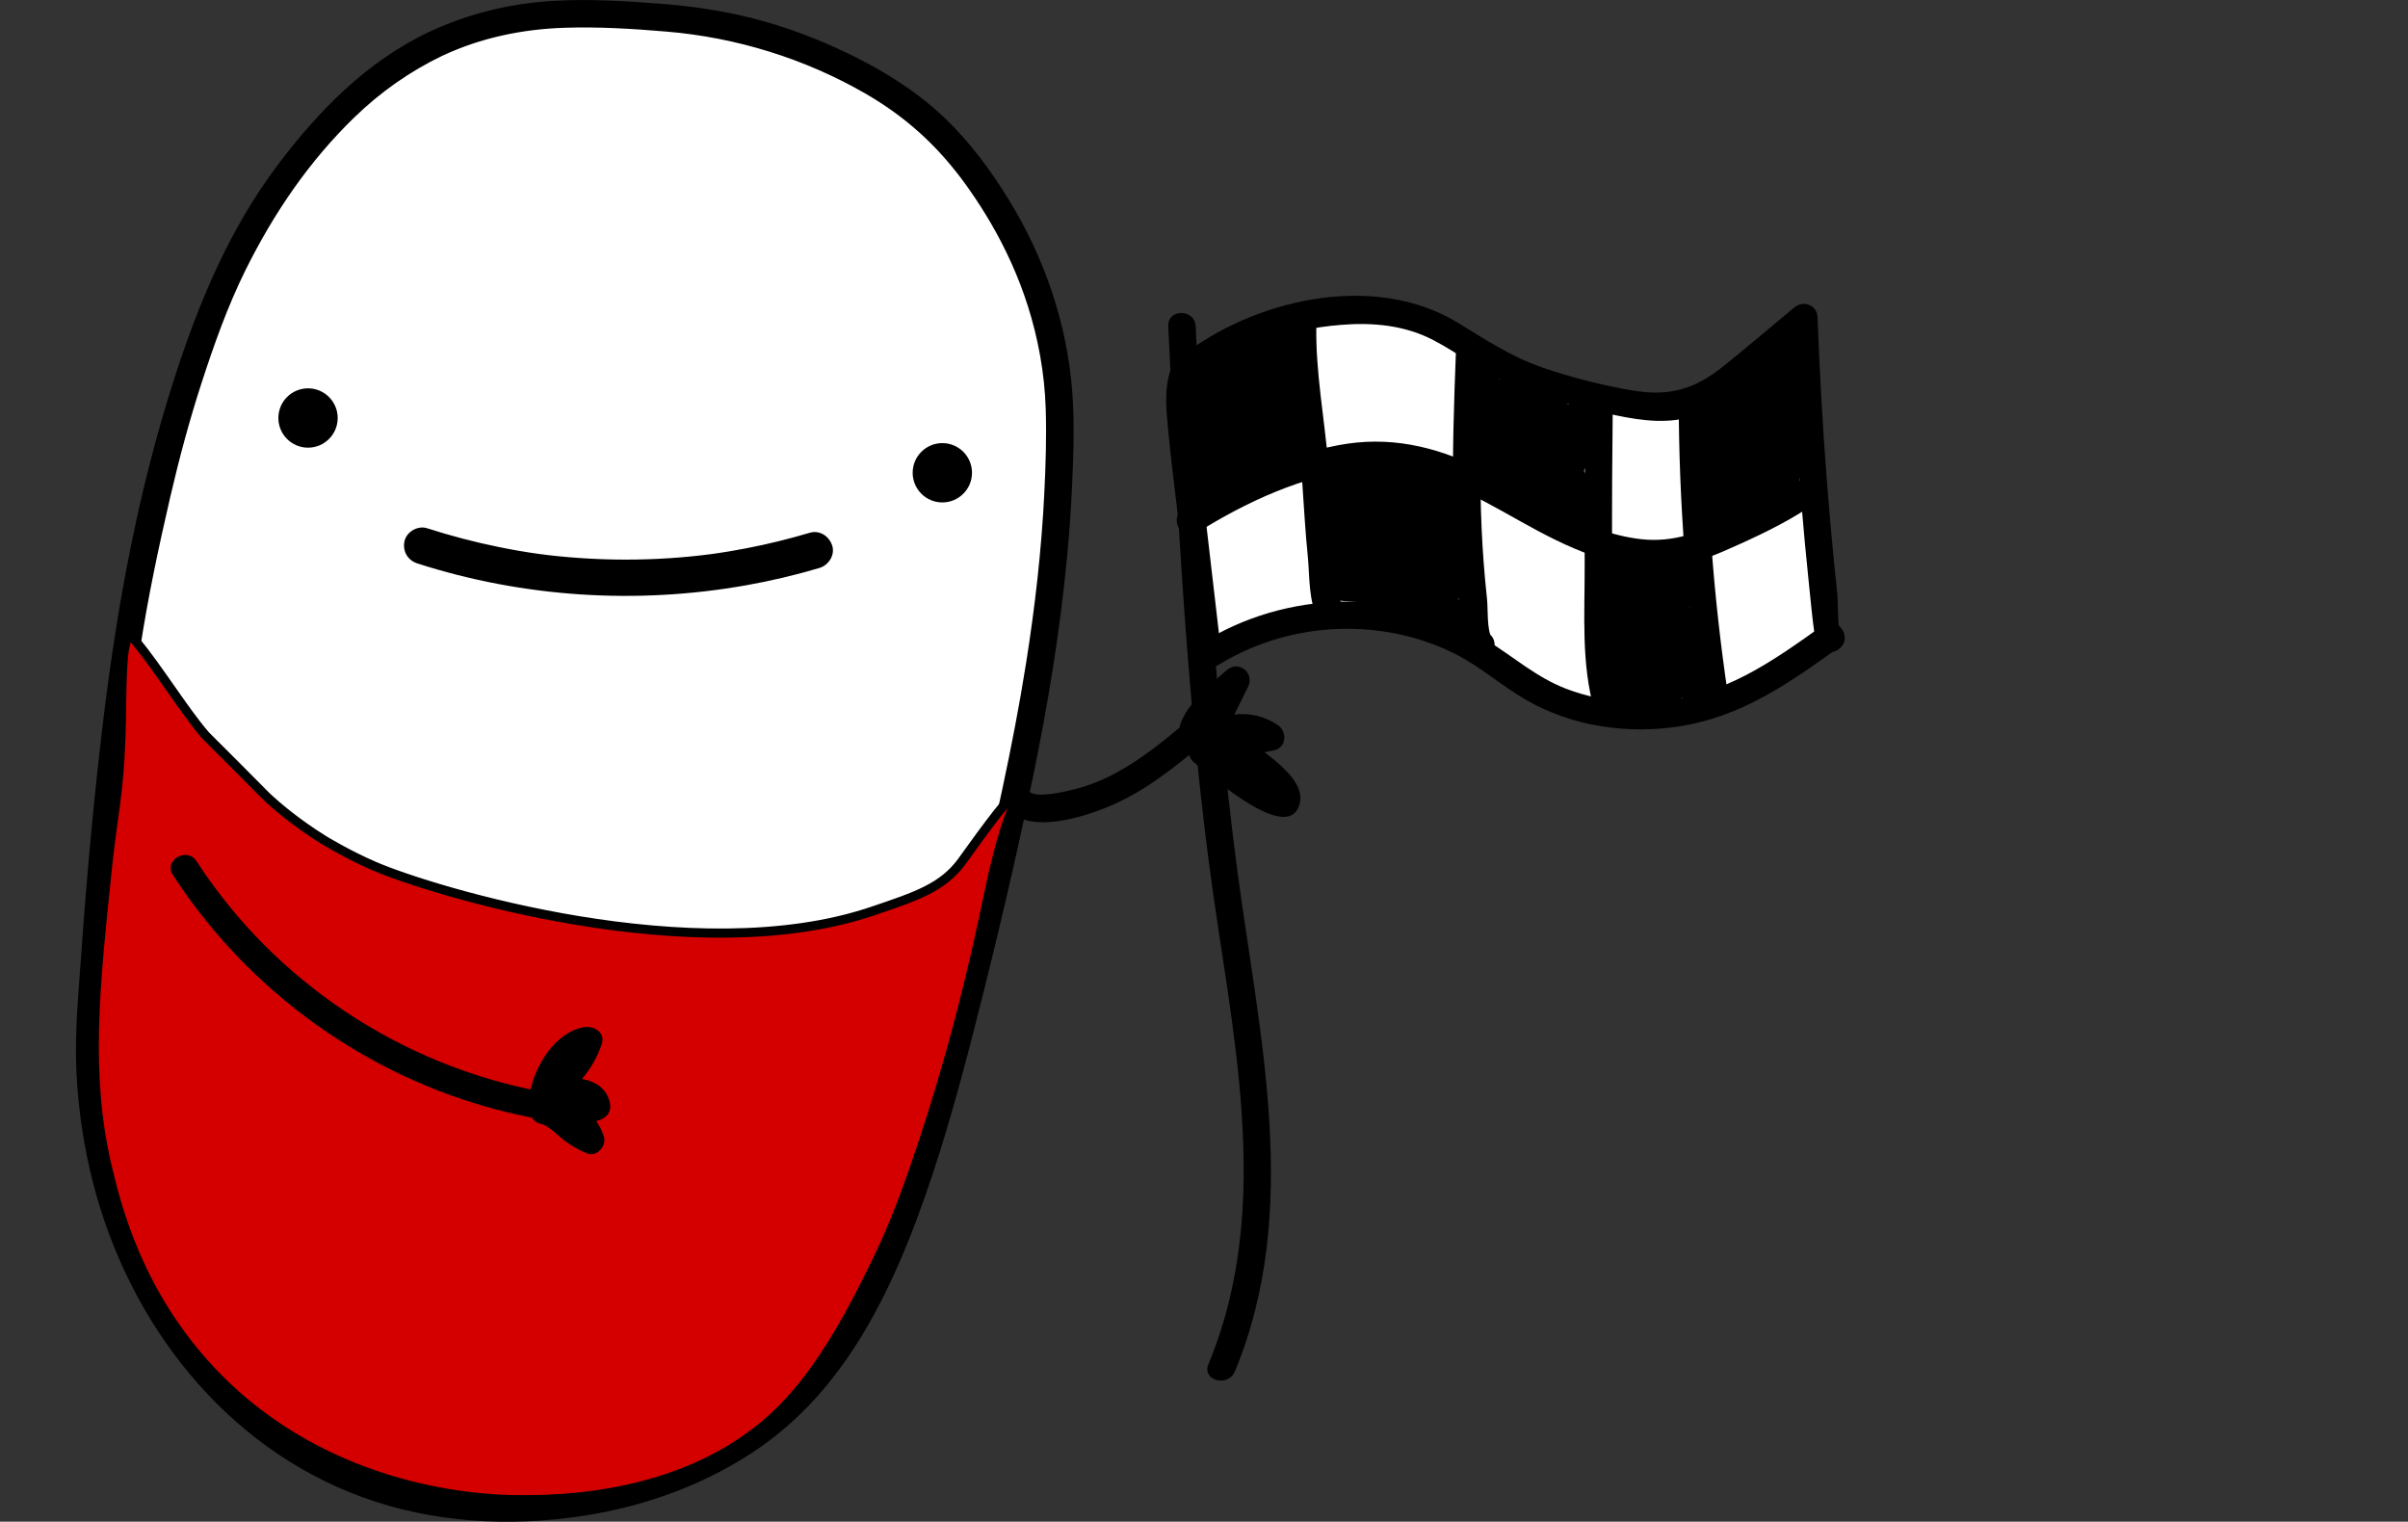 <?xml version="1.0" encoding="UTF-8"?>
<svg xmlns="http://www.w3.org/2000/svg" viewBox="0 0 527.68 333.43">
  <rect x="0" y="0" width="527.68" height="333.43" fill="#333333" stroke="none"/>
  <defs>
    <style>
      .cls-1, .cls-2 {
        fill: #000;
      }

      .cls-1, .cls-3 {
        stroke: #000;
        stroke-miterlimit: 10;
      }

      .cls-2, .cls-4 {
        stroke-width: 0px;
      }

      .cls-3 {
        fill: #d40000;
        stroke-width: 2px;
      }

      .cls-4 {
        fill: #fff;
      }
    </style>
  </defs>
  <g id="pill_body" data-name="pill body">
    <g>
      <path class="cls-4" d="M95.5,9.59c-16.76,7.93-26.55,20.83-32,28-6.67,8.78-11.03,17.53-12.57,20.67-3.3,6.7-5.12,11.78-7.43,18.33-5.54,15.68-8.41,28.42-10.7,38.72,0,0,0,0,0,0,0,0-2.38,10.9-4.34,22.05-1.3,7.39-5.32,36.34-7.96,76.23-5.51,46.08,14.58,88.75,49.66,107.12,27.49,14.4,55.33,9.25,65.34,6.88,6.65-1.61,17.13-4.86,28-12,29.18-19.15,40.13-57.78,57.79-136.03,8.43-37.36,10.34-62.23,10.78-76.74.13-4.32.15-7.82.14-9.82,0,0,0-.78,0-1.41-.28-39.17-27.7-64-27.7-64-9.12-8.26-17.94-12.29-24-15-16.79-7.51-31.21-8.52-39-9-14.54-.89-29.51-1.81-46,6Z"/>
      <path class="cls-2" d="M93.99,7c-13.68,6.54-24.06,17.14-33.08,29.08-10.61,14.04-17.34,30.18-22.71,46.84-7.8,24.21-12.51,49.5-15.55,74.72-2.07,17.12-3.64,34.3-4.85,51.5-.62,8.77-1.5,17.4-1.03,26.21.43,8.03,1.62,16.04,3.62,23.83,7.86,30.7,28.81,57.9,59.12,68.91,15.37,5.59,32.08,6.52,48.17,4.07,13.82-2.1,27.39-7.02,38.9-15.04,17.18-11.97,27.09-30.68,34.28-49.86,5.06-13.49,8.93-27.41,12.51-41.35,4.71-18.33,9.07-36.8,12.92-55.33,3.29-15.85,5.93-31.87,7.49-47.99.52-5.37.91-10.76,1.15-16.15.3-6.83.55-13.74.04-20.56-1.12-14.84-6.01-29.2-13.76-41.88-3.98-6.52-8.68-12.9-14.23-18.19-4.86-4.62-10.55-8.51-16.45-11.69-7.49-4.04-15.49-7.35-23.7-9.61-7.2-1.98-14.6-3.13-22.03-3.69-7.86-.59-15.81-1.1-23.69-.62-9.45.58-18.54,2.79-27.13,6.81-1.47.69-1.84,2.8-1.08,4.1.88,1.5,2.63,1.77,4.1,1.08,8.42-3.94,17.51-5.81,26.76-6.11,7.45-.24,14.96.22,22.38.85,15.26,1.29,30.18,5.9,43.46,13.55,7.43,4.28,13.69,9.53,19.07,16.12,1.49,1.82,2.49,3.15,4.01,5.33s3.06,4.59,4.45,6.97c3.32,5.71,6.06,11.74,8.07,18.04,2.33,7.31,3.7,14.89,3.95,22.56.2,6.2,0,12.43-.31,18.62-.61,12.41-2.03,24.78-3.97,37.05-2.95,18.69-7.21,37.12-11.53,55.53-3.65,15.54-7.44,31.07-12.06,46.36-3.49,11.56-7.39,22.95-12.65,33.65-2.22,4.52-4.7,8.92-7.52,13.09-2.6,3.84-4.96,6.81-8.35,10.28-1.51,1.54-3.09,3.02-4.73,4.42-.41.35-.82.69-1.24,1.03-.21.17-.42.34-.63.5-.7.55.47-.35-.24.19-.86.65-1.73,1.28-2.61,1.9-6.82,4.71-14.36,8.33-22.25,10.83-11.56,3.66-23.49,5.08-35.6,4.37-16.78-.98-33.24-6.85-46.45-17.33-11.31-8.98-20.12-20.68-26.23-33.73-6.48-13.83-9.77-29.14-10.16-44.38-.23-8.86.79-17.65,1.44-26.47.68-9.23,1.47-18.44,2.38-27.65.7-7.09,1.47-14.17,2.34-21.25.62-5.11,1.12-8.99,1.87-14,1.69-11.27,4.08-22.46,6.65-33.57,1.95-8.42,4.19-16.77,6.86-25s5.7-16.81,9.64-24.76c6.2-12.49,13.95-23.87,23.88-33.49,5.69-5.51,12.16-10.08,19.31-13.5,1.46-.7,1.85-2.79,1.08-4.1-.87-1.49-2.64-1.78-4.1-1.08Z"/>
    </g>
    <path class="cls-3" d="M26.5,161.59c.32-10.07-.07-21.7,2-22,.45-.07.87.43,1.12.73,5.21,6.32,10.73,15.39,15.38,20.77.4.46-.06-.09,7,7,6.04,6.07,5.94,6.03,7,7,1.2,1.1,5.59,5.04,12,9,0,0,5.13,3.16,11.08,5.72,12.78,5.49,70.07,23,109.01,9.87,9.82-3.31,15.43-5.2,19.64-10.85,1.63-2.19,10.39-14.77,11.89-14.84.23-.01.94-.04.98.13.01.05-.04.1-.05.11-3.28,3.44-7.06,22.37-7.06,22.37-5.3,25.83-11.34,45.56-16,59-2.88,8.33-5.43,14.78-9,22-4,8.08-10.67,21.54-20,31-19.92,20.18-49.96,20.04-58,20-6.71-.03-41.33-.92-67-28-16.19-17.08-20.95-36.27-23-45-4.7-20.01-2.72-38.93,0-65,1.33-12.69,2.61-16.61,3-29Z"/>
  </g>
  <g id="face">
    <path class="cls-2" d="M91.44,123.45c23.21,7.47,48.09,9.05,72.09,4.79,5.41-.96,10.77-2.23,16.04-3.79,2-.59,3.47-2.84,2.79-4.92s-2.77-3.43-4.92-2.79c-4.54,1.35-9.15,2.48-13.8,3.38-1.25.24-2.51.47-3.76.68-.65.11-1.3.21-1.95.31-.4.06-.8.12-1.2.18-.01,0-1.28.18-.56.08-3.06.41-6.13.71-9.21.92-6.68.45-13.38.44-20.06-.03-6.3-.44-11.29-1.12-17.5-2.38-5.35-1.08-10.63-2.47-15.83-4.14-1.99-.64-4.45.75-4.92,2.79-.5,2.19.66,4.23,2.79,4.92h0Z"/>
    <circle class="cls-1" cx="67.5" cy="91.59" r="6"/>
    <circle class="cls-1" cx="206.5" cy="103.59" r="6"/>
  </g>
  <g id="limbs">
    <path class="cls-2" d="M37.89,191.74c17.92,27.61,46.75,47.13,79.13,53.24,3.77.71,5.39-5.07,1.6-5.79-30.87-5.82-58.43-24.11-75.55-50.48-2.09-3.23-7.29-.22-5.18,3.03h0Z"/>
    <path class="cls-2" d="M122.09,239.86c.44-3.31,4.04-8.52,7.71-9.02l-3.69-3.69c-1.6,4.85-5.47,8.12-9.35,11.2-2.79,2.21.76,6.18,3.64,4.71.85-.43,6.99-1.97,7.39.02l.77-2.92c-.73.77-8.68-.43-9.69-.47-3.31-.16-4.18,5.37-.8,5.89s7.31,1.36,8.5,5.06l3.69-3.69c-3.6-1.45-6.48-5.89-10.27-6.58-2.31-.42-4.17,1.34-3.69,3.69l.03.15c.34,1.66,2.19,2.4,3.69,2.1l.11-.02c3.78-.76,2.18-6.55-1.6-5.79l-.11.02,3.69,2.1-.03-.15-3.69,3.69c1.61.29,4.32,3.08,5.61,3.99,1.52,1.07,2.93,1.9,4.65,2.59,2.13.86,4.34-1.67,3.69-3.69-1.88-5.84-6.92-8.36-12.69-9.25l-.8,5.89c3.16.15,17.19,2.5,14.56-4.91-2.12-6-11.73-5.11-16.06-2.9l3.64,4.71c4.8-3.81,8.93-7.91,10.89-13.85.8-2.42-1.61-3.97-3.69-3.69-6.52.89-11.33,8.91-12.12,14.81-.51,3.82,5.5,3.78,6,0h0Z"/>
    <path class="cls-2" d="M221.32,177.69c4.78,4.98,16.16,1.3,21.52-.91,7.95-3.28,14.66-8.71,21.18-14.19l-4.71-.61.23.31.47-3.64,1.24-.49,2.89,2.2c-.09,1.03.26.71,1.03-.94.9-1.19,1.86-2.34,2.86-3.44,1.57-1.74,3.25-3.33,5-4.88l-4.71-3.64c-2.39,4.8-4.78,9.6-7.16,14.4-1.43,2.87,2.34,6.36,4.71,3.64,3.01-3.46,7.35-4.01,11.13-1.44l.72-5.48c-4.3,1.02-8.46,1.36-12.87,1.13-3.36-.18-4.1,5.15-.8,5.89,2.97.67,5.74,1.66,8.33,3.29.6.38,6.84,4.94,6.49,5.57l2.59-1.49c-2.49.3-6.23-3.44-8.25-4.84-2.87-1.99-5.68-4.07-8.45-6.2-3.06-2.35-6.05,2.86-3.03,5.18,3.19,2.46,20.98,18.55,23.13,8.75.83-3.78-3.28-7.39-5.79-9.49-3.9-3.28-8.48-5.43-13.43-6.55l-.8,5.89c4.91.26,9.69-.21,14.47-1.35,2.67-.63,2.74-4.11.72-5.48-5.85-3.98-13.75-2.96-18.4,2.38l4.71,3.64c2.39-4.8,4.78-9.6,7.16-14.4,1.52-3.06-2.12-5.94-4.71-3.64-3.75,3.34-11.42,9.44-10.42,15.11.24,1.38,1.66,2.08,2.89,2.2s2.2-.3,3-1.26,1.31-2.52.47-3.64l-.23-.31c-1.23-1.63-3.11-1.96-4.71-.61-4.84,4.07-9.78,8.08-15.37,11.08-2.82,1.51-5.77,2.71-8.87,3.49-1.71.43-8.44,2.12-9.97.53-2.68-2.79-6.92,1.45-4.24,4.24h0Z"/>
    <path class="cls-2" d="M256,71.47c1.92,39.11,3.84,78.27,8.86,117.13,4.69,36.37,14.67,74.95-.06,110.33-1.48,3.56,4.32,5.11,5.79,1.6,14.7-35.3,5.32-73.67.53-109.98-5.22-39.49-7.16-79.32-9.11-119.07-.19-3.84-6.19-3.87-6,0h0Z"/>
    <g>
      <path class="cls-4" d="M260.5,80.59c2.52-2.06,6.14-4.63,10.87-6.85,1.53-.72,5.81-2.6,12.05-3.94,10.17-2.19,21.21-3.09,30.63,1.34,4.27,2.01,7.98,5,12.06,7.37,4.53,2.63,9.48,4.46,14.49,5.99,5.37,1.64,10.84,2.96,16.36,3.94,3.85.68,7.83,1.2,11.64.3,4.81-1.13,8.79-4.38,12.59-7.54,4.7-3.9,9.41-7.81,14.11-11.71.85,23.3,2.63,46.57,5.35,69.72.03.28.12.63.4.68.28.06.33-.54.07-.42-2.99,2.09-5.81,4.42-8.81,6.51-8.36,5.83-18.15,9.73-28.3,10.64-10.15.91-20.65-1.25-29.32-6.62-3.17-1.96-6.07-4.32-9.18-6.37-17.93-11.82-42.89-11.84-60.84-.05-1.63-13.99-3.26-27.98-4.89-41.97-.68-5.82-1.36-11.66-1.2-17.51.3-.84.6-1.68.91-2.52"/>
      <path class="cls-2" d="M262.62,82.71c8.89-7.11,19.9-10.59,31.17-11.52,7-.58,14.02.05,20.32,3.34,5.88,3.06,10.92,7.22,17.1,9.8s12.24,4.28,18.54,5.71c5.66,1.28,11.79,2.75,17.61,1.96,5.42-.74,9.85-3.74,14.03-7.09,5.42-4.33,10.69-8.85,16.03-13.29l-5.12-2.12c.5,13.27,1.27,26.52,2.36,39.76.53,6.45,1.13,12.9,1.81,19.35.34,3.22.63,6.45,1.07,9.66.2,1.48.2,2.72,1.39,3.77s3.03,1.19,4.24,0l.24-.23c1.22-1.2,1.05-3.02,0-4.24l-.16-.19c-.79-.92-2.62-1.19-3.64-.47-11.32,8.12-22.03,15.74-36.44,16.81-6.8.5-13.69-.39-20.07-2.84s-11.53-7.03-17.35-10.63c-18.88-11.67-43.97-11.05-62.58.77l4.51,2.59c-1.18-10.17-2.37-20.35-3.55-30.52-.59-5.11-1.23-10.21-1.78-15.33s-1.66-10.62.05-15.36c1.31-3.64-4.49-5.21-5.79-1.6-1.63,4.54-1,9.28-.56,14.03.51,5.45,1.22,10.89,1.85,16.34,1.26,10.81,2.52,21.62,3.78,32.43.25,2.11,2.4,3.93,4.51,2.59,10.23-6.5,22.2-9.31,34.27-8.16,6.3.6,12.58,2.33,18.24,5.16s10.42,7.16,15.94,10.3c10.09,5.73,22.15,7.46,33.54,5.64,13.49-2.16,23.63-9.28,34.46-17.04l-3.64-.47.16.19v-4.24l-.24.23h4.24c-.47-.41-.37-6.04-.5-7.25-.31-2.9-.61-5.8-.89-8.7-.56-5.8-1.07-11.61-1.51-17.42-.89-11.62-1.54-23.27-1.97-34.92-.1-2.74-3.14-3.77-5.12-2.12-5.13,4.25-10.2,8.58-15.38,12.76-6.35,5.13-11.96,6.78-20.04,5.41-6.66-1.13-13.3-2.82-19.69-5.01-6.91-2.37-12.47-6.1-18.64-9.86-18.46-11.24-44.94-5.1-61.05,7.79-3.01,2.41,1.26,6.63,4.24,4.24h0Z"/>
    </g>
    <path class="cls-2" d="M282.43,71.49c-.18,11.42,2.12,22.73,2.93,34.1.39,5.5.68,11,1.24,16.48.38,3.79.14,10.22,2.31,13.41,1.07,1.57,3.28,2.06,4.71.61l.13-.14c1.21-1.22,1.05-2.99,0-4.24l-.09-.11c-2.48-2.96-6.71,1.3-4.24,4.24l.09.11v-4.24l-.13.14,4.71.61c-1.28-1.87-1.04-6.27-1.28-8.45-.29-2.57-.51-5.16-.7-7.74-.37-4.85-.63-9.71-1.03-14.56-.84-10.09-2.79-20.07-2.63-30.22.06-3.86-5.94-3.86-6,0h0Z"/>
    <path class="cls-2" d="M319.06,76.72c-.44,11.66-.88,23.33-.54,35,.16,5.55.51,11.09,1.04,16.61.38,3.99.05,11.17,2.24,14.62.98,1.54,3.38,2.1,4.71.61l.15-.17c1.07-1.2,1.21-3.05,0-4.24l-.12-.12c-2.75-2.71-7,1.53-4.24,4.24l.12.12v-4.24l-.15.17,4.71.61c-1.22-1.92-.87-6.33-1.12-8.67-.28-2.6-.52-5.2-.72-7.81-.4-5.2-.62-10.41-.7-15.62-.16-10.38.23-20.75.62-31.12.14-3.86-5.86-3.86-6,0h0Z"/>
    <path class="cls-2" d="M347.42,88.04c-.14,11.86-.2,23.73-.16,35.59.04,10.64-.84,21.92,2.21,32.25.6,2.03,2.64,2.57,4.41,1.79l.58-.25c3.53-1.54.48-6.71-3.03-5.18l-.58.25,4.41,1.79c-3.05-10.34-1.97-21.95-2-32.63-.03-11.2.03-22.41.16-33.61.05-3.86-5.95-3.86-6,0h0Z"/>
    <path class="cls-2" d="M367.87,87.79c.03,22.12,1.73,44.16,5,66.04.57,3.81,6.35,2.19,5.79-1.6-3.2-21.34-4.76-42.87-4.79-64.45,0-3.86-6-3.87-6,0h0Z"/>
    <path class="cls-2" d="M262.29,116.73c10.75-6.73,23.36-12.63,36.12-13.94s24.12,5.49,34.99,11.56c9.79,5.48,20.83,10.89,32.38,9.83,5.55-.51,10.46-2.7,15.48-4.97,5.93-2.69,11.72-5.53,17.03-9.34,3.11-2.23.12-7.44-3.03-5.18-5.06,3.64-10.56,6.4-16.22,8.98-6.3,2.87-12.24,5.26-19.32,4.48-13.02-1.42-23.86-9.89-35.29-15.5-10.01-4.91-20.12-7.22-31.21-5.09-12.02,2.31-23.63,7.52-33.96,13.99-3.26,2.05-.26,7.24,3.03,5.18h0Z"/>
    <path class="cls-2" d="M284.74,101.91l.21-.05c1.57-.38,2.52-2.16,2.1-3.69l-.08-.3c-.41-1.47-2.16-2.65-3.69-2.1-1.3.47-2.82,2.62-3.99,2.77l2.89,3.8c1.49-5.04,4.66-8.86,1.91-14.1-1.02-1.94-4.17-1.97-5.18,0-1.54,2.99-2.38,12.53-6.91,12.45l2.59,4.51c4.78-7.32,11.43-13.25,9.63-22.75-.42-2.19-3.57-2.92-5.01-1.32-6.35,7.01-3.92,19.55-13.8,23.77l4.51,2.59c-.04-4.04,3.75-7,6.02-9.97,1.94-2.52,3.67-5.19,5.16-8.01,2.39-4.55,4.73-9.27,2.47-14.26-1.04-2.29-3.98-1.58-5.18,0-3,3.96-4.42,8.55-6.08,13.17-.59,1.65-5.91,16.65-8.34,16.06l2.1,2.1c-1.08-3.5-.8-7.77-1.11-11.41-.17-2.05-1.65-7.91-.78-9.64s6.6-3.64,8.47-4.59c3.4-1.73,6.84-3.39,10.29-5.01l-3.03-5.18c-4.09,2.91-6.78,6.64-8.8,11.23-1.14,2.59-2.01,5.27-3.01,7.92-.6,1.6-1.17,3.24-2,4.74-.52.94-2.94,2.93-1.26,3.31l2.1,2.1c-.84-2.91,2.28-7.41,3.33-9.87s1.76-4.96,1.96-7.75c.14-1.93-2.03-3.43-3.8-2.89-4.63,1.42-4.56,5.12-6.4,8.97l5.48.72.19-3.72-5.48-.72.15-.76c-1.75,3.43,3.43,6.47,5.18,3.03.73-1.44.89-2.32.45-3.87-.64-2.25-4.42-3.21-5.48-.72-1.26,2.94-1.57,5.21-.8,8.34.59,2.38,4.35,3.07,5.48.72.63-1.3,1.38-5.77,2.82-6.21l-3.8-2.89c-.45,6.38-7,12.56-5.08,19.21.28.97,1.08,1.87,2.1,2.1,4.64,1.03,7.48-4.71,9.02-8.18,2.99-6.76,4.27-15.06,10.67-19.62,3.15-2.24.49-6.83-3.03-5.18-4.61,2.16-9.17,4.4-13.68,6.76-2.59,1.35-6.61,2.6-7.77,5.6-1.31,3.39.2,8.56.5,12.07.32,3.75-.33,9.6,1.32,13.01,3.49,7.23,10.51-2.18,12.33-5.53,4.22-7.76,5.62-17.34,10.96-24.37h-5.18c1.97,4.33-5.82,14-8.32,17.06-3.07,3.76-6.19,7.03-6.14,12.15.02,2.48,2.48,3.46,4.51,2.59,4.17-1.78,7.1-5.17,9.06-9.2,2.24-4.63,2.48-11.67,5.96-15.51l-5.01-1.32c1.34,7.07-5.51,12.74-9.03,18.13-1.28,1.96.42,4.47,2.59,4.51,9.42.17,8.88-9.2,12.09-15.42h-5.18c1.41,2.68-1.74,6.87-2.51,9.48-.5,1.68.94,4.05,2.89,3.8,1.63-.21,3.01-.46,4.4-1.42.59-.41,1.01-.82,1.49-1.34,1.12-1.22,1.16-.75-.31-.22l-3.69-2.1.08.3,2.1-3.69-.21.05c-3.75.91-2.16,6.7,1.6,5.79h0Z"/>
    <path class="cls-2" d="M295.97,104.68l-.07-.21-2.1,3.69.31-.08-3.8-2.89c-.15-1.43-.56.43-.6,1.01-.06.92-.04,1.49.32,2.39.48,1.19,1.48,2.28,2.89,2.2,3.23-.17,5.8-3.43,8.14-5.39l-4.71-3.64c-2.34,4.98-5.89,7.96-5.05,13.83.44,3.07,5.05,2.63,5.79,0,1.3-4.67,4.15-7.88,8.5-9.94l-3.64-4.71c-5.46,5.65-9.22,12.37-11.11,20l5.48-.72c-2.46-3.45,9.5-12.96,11.33-15.22l-4.71-3.64c-2.22,5.22-4.47,10.42-7.55,15.2-2.51,3.9-4.85,7.28-5.06,12.05-.07,1.7,1.44,2.89,3,3,4.31.31,8.6.74,12.86,1.41,1.99.31,8.6.48,9.46,2.91l4.41-3.39-.2-.1c-.9-.44-2.14-.65-3.03,0-1.68,1.23-10.46-2.67-12.03-3.56-2.43-1.37-4.2-2.99-4.28-5.87-.06-2.22.68-4.19.43-6.44l-5.12,2.12c2.49,2.54,1.92,6.98,4.44,9.84,1.75,1.98,5.14.38,5.12-2.12-.03-3.51-.06-7.02-.09-10.53l-5.59,1.51c2.41,3.66,3.4,8.32,4.73,12.47,1.17,3.67,6.73,2.17,5.79-1.6-1.41-5.59-4.12-12.27-3.76-18.04l-4.51,2.59c5.14,3.01,6.73,13.79,7.6,19.15.63,3.84,6.31,2.16,5.79-1.6-1.09-7.81-5.33-15.56-4.18-23.56l-4.41,1.79c2.43,1.56,3.17,6.91,3.78,9.54.78,3.33,1.26,6.7,1.54,10.11h6c-.4-2.99-.8-5.97-1.2-8.96-.26-1.96-1.93-6.92-.68-8.54l-5.48-.72c2.68,6.46,2.48,13.58,5.22,20.05,1.39,3.28,6.13.82,5.48-2.31-.83-3.99-1.69-7.99-2.17-12.04-.32-2.68.18-6-.53-8.57-1.26-4.55-6.77-3.57-10.54-3.79s-3.84,5.78,0,6c.47.03,6.84.85,4.65-1.06.59.52.3,6.38.42,7.41.52,4.59,1.44,9.11,2.38,13.63l5.48-2.31c-2.53-5.95-2.14-12.63-4.62-18.62-1.04-2.51-3.84-2.85-5.48-.72-1.83,2.37-.99,5.24-.62,7.99.56,4.18,1.12,8.36,1.68,12.54.5,3.71,6.33,3.92,6,0-.63-7.52-1.27-20.32-8.3-24.84-1.48-.95-4.13-.11-4.41,1.79-1.35,9.38,2.9,17.64,4.18,26.75l5.79-1.6c-1.19-7.29-3.43-18.67-10.36-22.74-2.06-1.21-4.37.37-4.51,2.59-.4,6.42,2.42,13.45,3.97,19.63l5.79-1.6c-1.5-4.69-2.6-9.74-5.33-13.9-1.58-2.41-5.62-1.58-5.59,1.51.03,3.51.06,7.02.09,10.53l5.12-2.12c-2.43-2.76-1.66-7-4.44-9.84-1.68-1.71-5.42-.55-5.12,2.12.41,3.69-1.28,6.94.15,10.59,1.12,2.84,3.51,5.01,6.07,6.58,3.36,2.05,7.32,3.13,11.12,4.03,2.58.61,5.24,1.58,7.57-.14h-3.03l.2.1c2.15,1.04,5.35-.72,4.41-3.39-1.44-4.07-4.78-5.44-8.81-6.25-6.36-1.28-12.83-2.01-19.29-2.47l3,3c.2-4.5,3.86-8.17,6.01-11.92,2.25-3.94,4.01-8.13,5.79-12.3,1.19-2.8-2.35-6.55-4.71-3.64-4,4.94-17.86,14.64-12.27,22.49,1.41,1.98,4.82,1.97,5.48-.72,1.65-6.67,4.79-12.41,9.57-17.36,2.46-2.55-.63-6.14-3.64-4.71-5.7,2.7-9.57,7.46-11.26,13.52h5.79c-.45-3.19,3.16-6.47,4.45-9.21,1.46-3.11-2.05-5.88-4.71-3.64-.54.45-3.54,3.62-3.89,3.63l2.89,2.2c.36.9.58-1,.49-1.81-.2-1.94-1.75-3.41-3.8-2.89l-.31.08c-1.53.39-2.57,2.16-2.1,3.69l.07.21c1.15,3.67,6.94,2.11,5.79-1.6h0Z"/>
    <path class="cls-2" d="M322.73,81.33c-1.92,7.2-6.15,16.57.86,22.29,2.98,2.43,6.98,3.51,10.53,4.79,2.39.86,4.27,1.89,6.44,3.19.82.49,1.22.81,2.1,1.08,1.09.33,1.27.73.73-.14l2.59-4.51c-3.47-.42-6.51-1.54-9.52-3.29l-3.03,5.18c3.89,2.07,7.78,4.13,11.68,6.19,1.74.92,3.83.12,4.41-1.79.49-1.6.42-2.91-.09-4.49-.43-1.34-2.11-3.03-1.89-4.43.51-3.17-3.65-5.46-5.48-2.31-.59,1.24-1.42,2.27-2.5,3.09l5.01,2.92c1.17-2.92,2.43-5.79,3.79-8.63,1.66-3.47-3.03-6.28-5.18-3.03-1.49,2.25-3.15,4.26-5.04,6.18l5.01,2.92c1.18-4.36,3.04-8.16,5.71-11.8l-5.18-3.03c-1.93,3.52-3.83,6.75-6.9,9.41l5.01,1.32c-.53-1.67,5.17-8.66,6.11-10.02,2.24-3.23-2.89-6.01-5.18-3.03-1.49,1.95-5.89,9.47-8.77,9.79l2.59,4.51c1.91-4.02,4.13-7.77,6.86-11.29l-4.71-3.64c-2.33,3.64-4.67,7.1-7.78,10.13l5.01,2.92c.89-4.14,2.57-7.4,5.53-10.45l-4.71-3.64c-2.53,3.98-5.6,7.4-9.36,10.26l4.41,3.39c1.97-4.69,4.53-9.01,7.54-13.11l-5.18-3.03c-2.42,3.83-5.07,7.38-8.08,10.77l5.01,2.92c.98-4.08,2.78-7.63,4.78-11.29,1.85-3.4-3.12-6.3-5.18-3.03-1.49,2.37-3.21,4.27-5.34,6.06l5.01,2.92c.5-2.23,1.27-4.12,2.49-6.07,2.1-3.35-2.93-6.05-5.18-3.03-.95,1.31-1.97,2.57-3.05,3.76l5.01,2.92c.51-1.31,1.15-2.55,1.93-3.71l-5.48-2.31c-.59,1.7-1.25,3.34-2,4.98l5.48,2.31,1.02-2.36-5.48-2.31-1.63,7.95,5.89.8.18-2.25c.28-3.49-4.91-3.9-5.89-.8-.29.92-.58,1.84-.87,2.76-.65,2.04,1.55,4.52,3.69,3.69,1.21-.47,2.01-.94,3.02-1.75,3.01-2.42-1.26-6.64-4.24-4.24l-.38.21,3.69,3.69c.29-.92.58-1.84.87-2.76l-5.89-.8-.18,2.25c-.27,3.35,5.22,4.11,5.89.8l1.63-7.95c.65-3.19-3.77-5.44-5.48-2.31-.78,1.43-1.13,2.24-1.63,3.79-1.02,3.18,4.05,5.43,5.48,2.31.97-2.1,1.84-4.22,2.6-6.41,1.15-3.29-3.76-5.14-5.48-2.31-1.02,1.67-1.8,3.34-2.54,5.15-1.14,2.78,3.12,5.09,5.01,2.92,1.4-1.61,2.71-3.27,3.99-4.98l-5.18-3.03c-1.48,2.36-2.48,4.77-3.1,7.5-.69,3.04,2.74,4.83,5.01,2.92,2.52-2.12,4.52-4.49,6.27-7.27l-5.18-3.03c-2.23,4.09-4.29,8.17-5.38,12.72-.66,2.75,2.93,5.27,5.01,2.92,3.34-3.76,6.34-7.73,9.02-11.98,2.1-3.33-2.95-6.07-5.18-3.03-3.34,4.55-5.96,9.35-8.14,14.54-.98,2.33,2.4,4.91,4.41,3.39,4.61-3.5,8.4-7.52,11.51-12.41,1.83-2.88-2.35-6.07-4.71-3.64-3.61,3.72-5.97,8.02-7.07,13.09-.62,2.87,2.79,5.08,5.01,2.92,3.46-3.37,6.12-7.3,8.72-11.35,1.8-2.81-2.6-6.35-4.71-3.64-3.05,3.93-5.67,8.01-7.8,12.5-.86,1.81.12,4.8,2.59,4.51,6.48-.74,10.32-8.03,13.95-12.77l-5.18-3.03c-2.53,3.65-8.22,9.87-6.71,14.64.71,2.25,3.29,2.81,5.01,1.32,3.42-2.96,5.68-6.69,7.84-10.62,1.9-3.46-2.94-6.09-5.18-3.03-2.95,4.03-5.01,8.42-6.31,13.24-.78,2.88,2.89,5.06,5.01,2.92,2.26-2.28,4.21-4.71,5.98-7.39l-5.18-3.03c-1.58,3.31-3.03,6.66-4.39,10.06-1.19,2.98,3.01,4.76,5.01,2.92,1.43-1.31,2.47-2.64,3.44-4.31l-5.48-2.31c-.24,1.49-.28,2.63.19,4.11.42,1.33,2.21,3.42,1.79,4.81l4.41-1.79c-3.89-2.06-7.79-4.12-11.68-6.19-3.4-1.81-6.38,3.23-3.03,5.18,3.96,2.3,8.02,3.56,12.55,4.11,2.3.28,3.69-2.74,2.59-4.51-1.25-2.02-3.29-2.31-5.21-3.44-2.75-1.61-5.48-2.67-8.52-3.77-3.61-1.3-9.05-2.4-9.27-7.19-.17-3.76,2-8.61,2.95-12.19s-4.79-5.33-5.79-1.6h0Z"/>
    <path class="cls-2" d="M358.75,126.43l.27-.4-4.71-3.64c-2.44,3.91-3.6,8.03-3.63,12.63-.02,3.16,3.96,3.83,5.59,1.51,2.22-3.14,3.69-6.49,4.55-10.23.79-3.44-3.52-5.02-5.48-2.31-.67,1.1-1.5,2.05-2.48,2.88h3.03c1.22.53.74-2.45.75-2.95.06-3.48-4.86-3.95-5.89-.8-2.58,7.88,14.1,4.95,17.42,4.49l-3.8-2.89c0,9.28-.87,19.15,3.83,27.54,1.65,2.95,6.46.97,5.48-2.31-1.46-4.92-2.76-9.72-2.69-14.9l-5.89.8c.86,3.01,1.32,6.05,1.07,9.19-.28,3.51-2.21,3.66-5.39,4.15l2.31,5.48c3.3-2.47,5.43-5.27,6.82-9.15,1.08-3.01-2.96-4.77-5.01-2.92-2.5,2.24-4.88,4.58-7.17,7.04l4.71,3.64c1.9-3.64,3.92-7.2,6.06-10.7s-2.9-5.99-5.18-3.03c-2.15,2.79-4.3,5.58-6.45,8.38l5.48,2.31c1.27-4.1,3.01-7.77,5.32-11.37l-5.18-3.03c-2.22,4.37-4.67,8.56-7.38,12.64l5.48,2.31c1.5-5.11,3.07-10.11,5.66-14.79l-5.48-2.31c-1.69,4.71-3.88,9.09-6.55,13.32l5.48,2.31c1.75-4.72,3.34-9.49,4.78-14.32,1.11-3.71-4.66-5.28-5.79-1.6-1.25,4.08-3.05,7.64-5.49,11.11l5.59,1.51c-.01-3.26.43-6.29,1.34-9.42,1.02-3.48-3.57-4.9-5.48-2.31-2.26,3.06-3.16,6.39-2.75,10.18s5.66,3.89,6,0c.23-2.63-.03-4.92-.79-7.44-.99-3.28-5.75-2.59-5.89.8-.24,5.62.35,11.08,1.76,16.52.39,1.52,2.16,2.58,3.69,2.1,6.78-2.16,7.65-11.1,8.1-17.2.5-6.72-.95-12.52-8.86-10.98l2.92,5.01c.85-1.34,2.1-1.97,3.73-1.9l-2.89-3.8-.93,1.3,2.92,5.01c1.12-1.4,2.02-2.06,3.81-2.49,3.75-.9,2.16-6.69-1.6-5.79-2.67.64-4.74,1.88-6.46,4.04s-.21,5.84,2.92,5.01c2.83-.75,4.69-2.53,5.12-5.49.27-1.83-.74-3.87-2.89-3.8-3.25.11-5.81,1.18-7.97,3.65-2.01,2.31-.06,5.6,2.92,5.01,2.54-.5,1,7.78.83,8.75-.38,2.2-.79,7.08-3.27,7.86l3.69,2.1c-1.28-4.94-1.77-9.83-1.55-14.93l-5.89.8c.61,2.01.76,3.76.58,5.85h6c-.31-2.83.23-4.86,1.93-7.15l-5.48-2.31c-1.07,3.65-1.57,7.21-1.56,11.01.01,3.15,3.94,3.85,5.59,1.51,2.73-3.88,4.71-8.02,6.1-12.55l-5.79-1.6c-1.44,4.83-3.03,9.6-4.78,14.32-1.22,3.3,3.74,5.08,5.48,2.31,2.95-4.67,5.29-9.56,7.15-14.75,1.16-3.22-3.85-5.25-5.48-2.31-2.85,5.12-4.62,10.62-6.27,16.22-.99,3.37,3.65,5.07,5.48,2.31,2.71-4.08,5.16-8.28,7.38-12.64,1.75-3.44-3.08-6.29-5.18-3.03-2.58,4.01-4.52,8.25-5.92,12.8-1.09,3.52,3.56,4.81,5.48,2.31,2.15-2.79,4.3-5.58,6.45-8.38l-5.18-3.03c-2.15,3.5-4.16,7.06-6.06,10.7-1.52,2.91,2.29,6.23,4.71,3.64,2.29-2.46,4.67-4.79,7.17-7.04l-5.01-2.92c-.83,2.32-2.08,4.08-4.06,5.56-2.78,2.07-1.12,6,2.31,5.48,3.78-.57,8.1-1.69,9.22-5.79,1.31-4.8.62-10.23-.72-14.93-.93-3.26-5.85-2.61-5.89.8-.08,5.7,1.3,11.06,2.91,16.49l5.48-2.31c-4.08-7.29-3-16.47-3.01-24.52,0-2.15-1.91-3.15-3.8-2.89-2.12.29-4.24.47-6.38.52h-1.8c-1.99-.65-2.61.14-1.86,2.37l-5.89-.8c-.04,2.82-.92,7.19,2.58,8.29s5.6-2.82,7.31-5.18l-5.48-2.31c-.75,3.27-2.01,6.06-3.95,8.8l5.59,1.51c.02-3.62.91-6.55,2.81-9.6,1.76-2.83-2.51-6.3-4.71-3.64-.84,1.02-1.31,1.83-1.81,3.05-1.47,3.57,4.33,5.12,5.79,1.6h0Z"/>
    <path class="cls-2" d="M376.16,90.8l.99-.67-4.51-2.59c.03,2.95.05,5.91.08,8.86.03,3.98,5.52,3.72,6,0,.56-4.33,2.22-8.32,4.9-11.77l-5.12-2.12c-.09,5.19-4.38,9.66-6.21,14.38-1.22,3.15,4,5.36,5.48,2.31,3.57-7.34,7.96-14.08,13.34-20.23l-4.71-3.64c-2.3,4.95-4.79,9.8-7.47,14.56l5.18,3.03c1.54-2.84,3.11-5.66,4.75-8.44.88-1.49,3.09-6.81,4.81-7.13l-3.69-3.69c-2.18,5.59-2.2,11.38-1.77,17.29.22,3.09.6,6.19.56,9.29-.03,2.48.15,3.27-1.57,4.94-1.2,1.17-2.99,1.83-4.56,2.2l3.39,4.41c3.74-5.53,7.2-11.11,8.35-17.78.52-3.05-4-5.67-5.48-2.31s-3.06,6.91-4.73,10.3c-1.17,2.36-3.56,8.94-6.09,10.02h3.03c.84.39,8.76-21.19,9.33-23.49.94-3.8-4.48-5.18-5.79-1.6-1.66,4.55-3.31,9.1-5.14,13.59-1.4,3.42-3.19,10.28-6.24,12.59l4.41,1.79c-.48-3.04,1.46-7.38,1.91-10.46s.64-6.09.65-9.17c.02-3.32-5.13-4.16-5.89-.8-1.24,5.47-1.99,10.97-2.27,16.57-.18,3.61,4.75,3.75,5.89.8,2.47-6.39,4.94-12.77,7.42-19.16,1.22-3.15-4.03-5.38-5.48-2.31-.64,1.35-1.29,2.71-1.93,4.06l5.48,2.31c.26-.95.52-1.9.78-2.85,1.02-3.73-4.77-5.32-5.79-1.6-.26.95-.52,1.9-.78,2.85-.87,3.18,3.99,5.46,5.48,2.31.64-1.35,1.29-2.71,1.93-4.06l-5.48-2.31c-2.47,6.39-4.94,12.77-7.42,19.16l5.89.8c.25-5.07.93-10.02,2.05-14.97l-5.89-.8c-.02,4.16-.38,8.23-1.31,12.3-.74,3.21-1.55,5.63-1.03,8.92.28,1.78,2.96,2.89,4.41,1.79,4.03-3.05,5.72-8.43,7.65-12.95,2.36-5.53,4.43-11.17,6.49-16.82l-5.79-1.6c-1.6,6.46-4.47,12.38-7,18.5-1.34,3.25-4.32,8.6-.45,11.35s6.78-2.06,8.45-4.86c3.27-5.5,5.85-11.36,8.43-17.2l-5.48-2.31c-1.06,6.18-4.29,11.23-7.74,16.35-1.54,2.28,1,4.97,3.39,4.41,2.9-.68,5.56-2.16,7.79-4.17,2.41-2.18,2.65-4.65,2.73-7.83.21-8.78-2.29-17.42,1.02-25.91.91-2.33-1.69-4.06-3.69-3.69-3.18.59-4.55,3.57-6.12,6.11-2.47,4-4.79,8.08-7.03,12.22-1.83,3.39,3.28,6.4,5.18,3.03,2.68-4.76,5.16-9.61,7.47-14.56,1.33-2.86-2.3-6.39-4.71-3.64-5.7,6.53-10.49,13.65-14.28,21.45l5.48,2.31c2.16-5.57,6.32-9.71,6.42-15.98.04-2.38-3.47-4.24-5.12-2.12-3.76,4.84-5.87,9.93-6.66,16.01h6c-.03-2.95-.05-5.91-.08-8.86-.02-2.16-2.58-3.9-4.51-2.59l-.99.67c-3.19,2.15-.19,7.35,3.03,5.18h0Z"/>
  </g>
</svg>